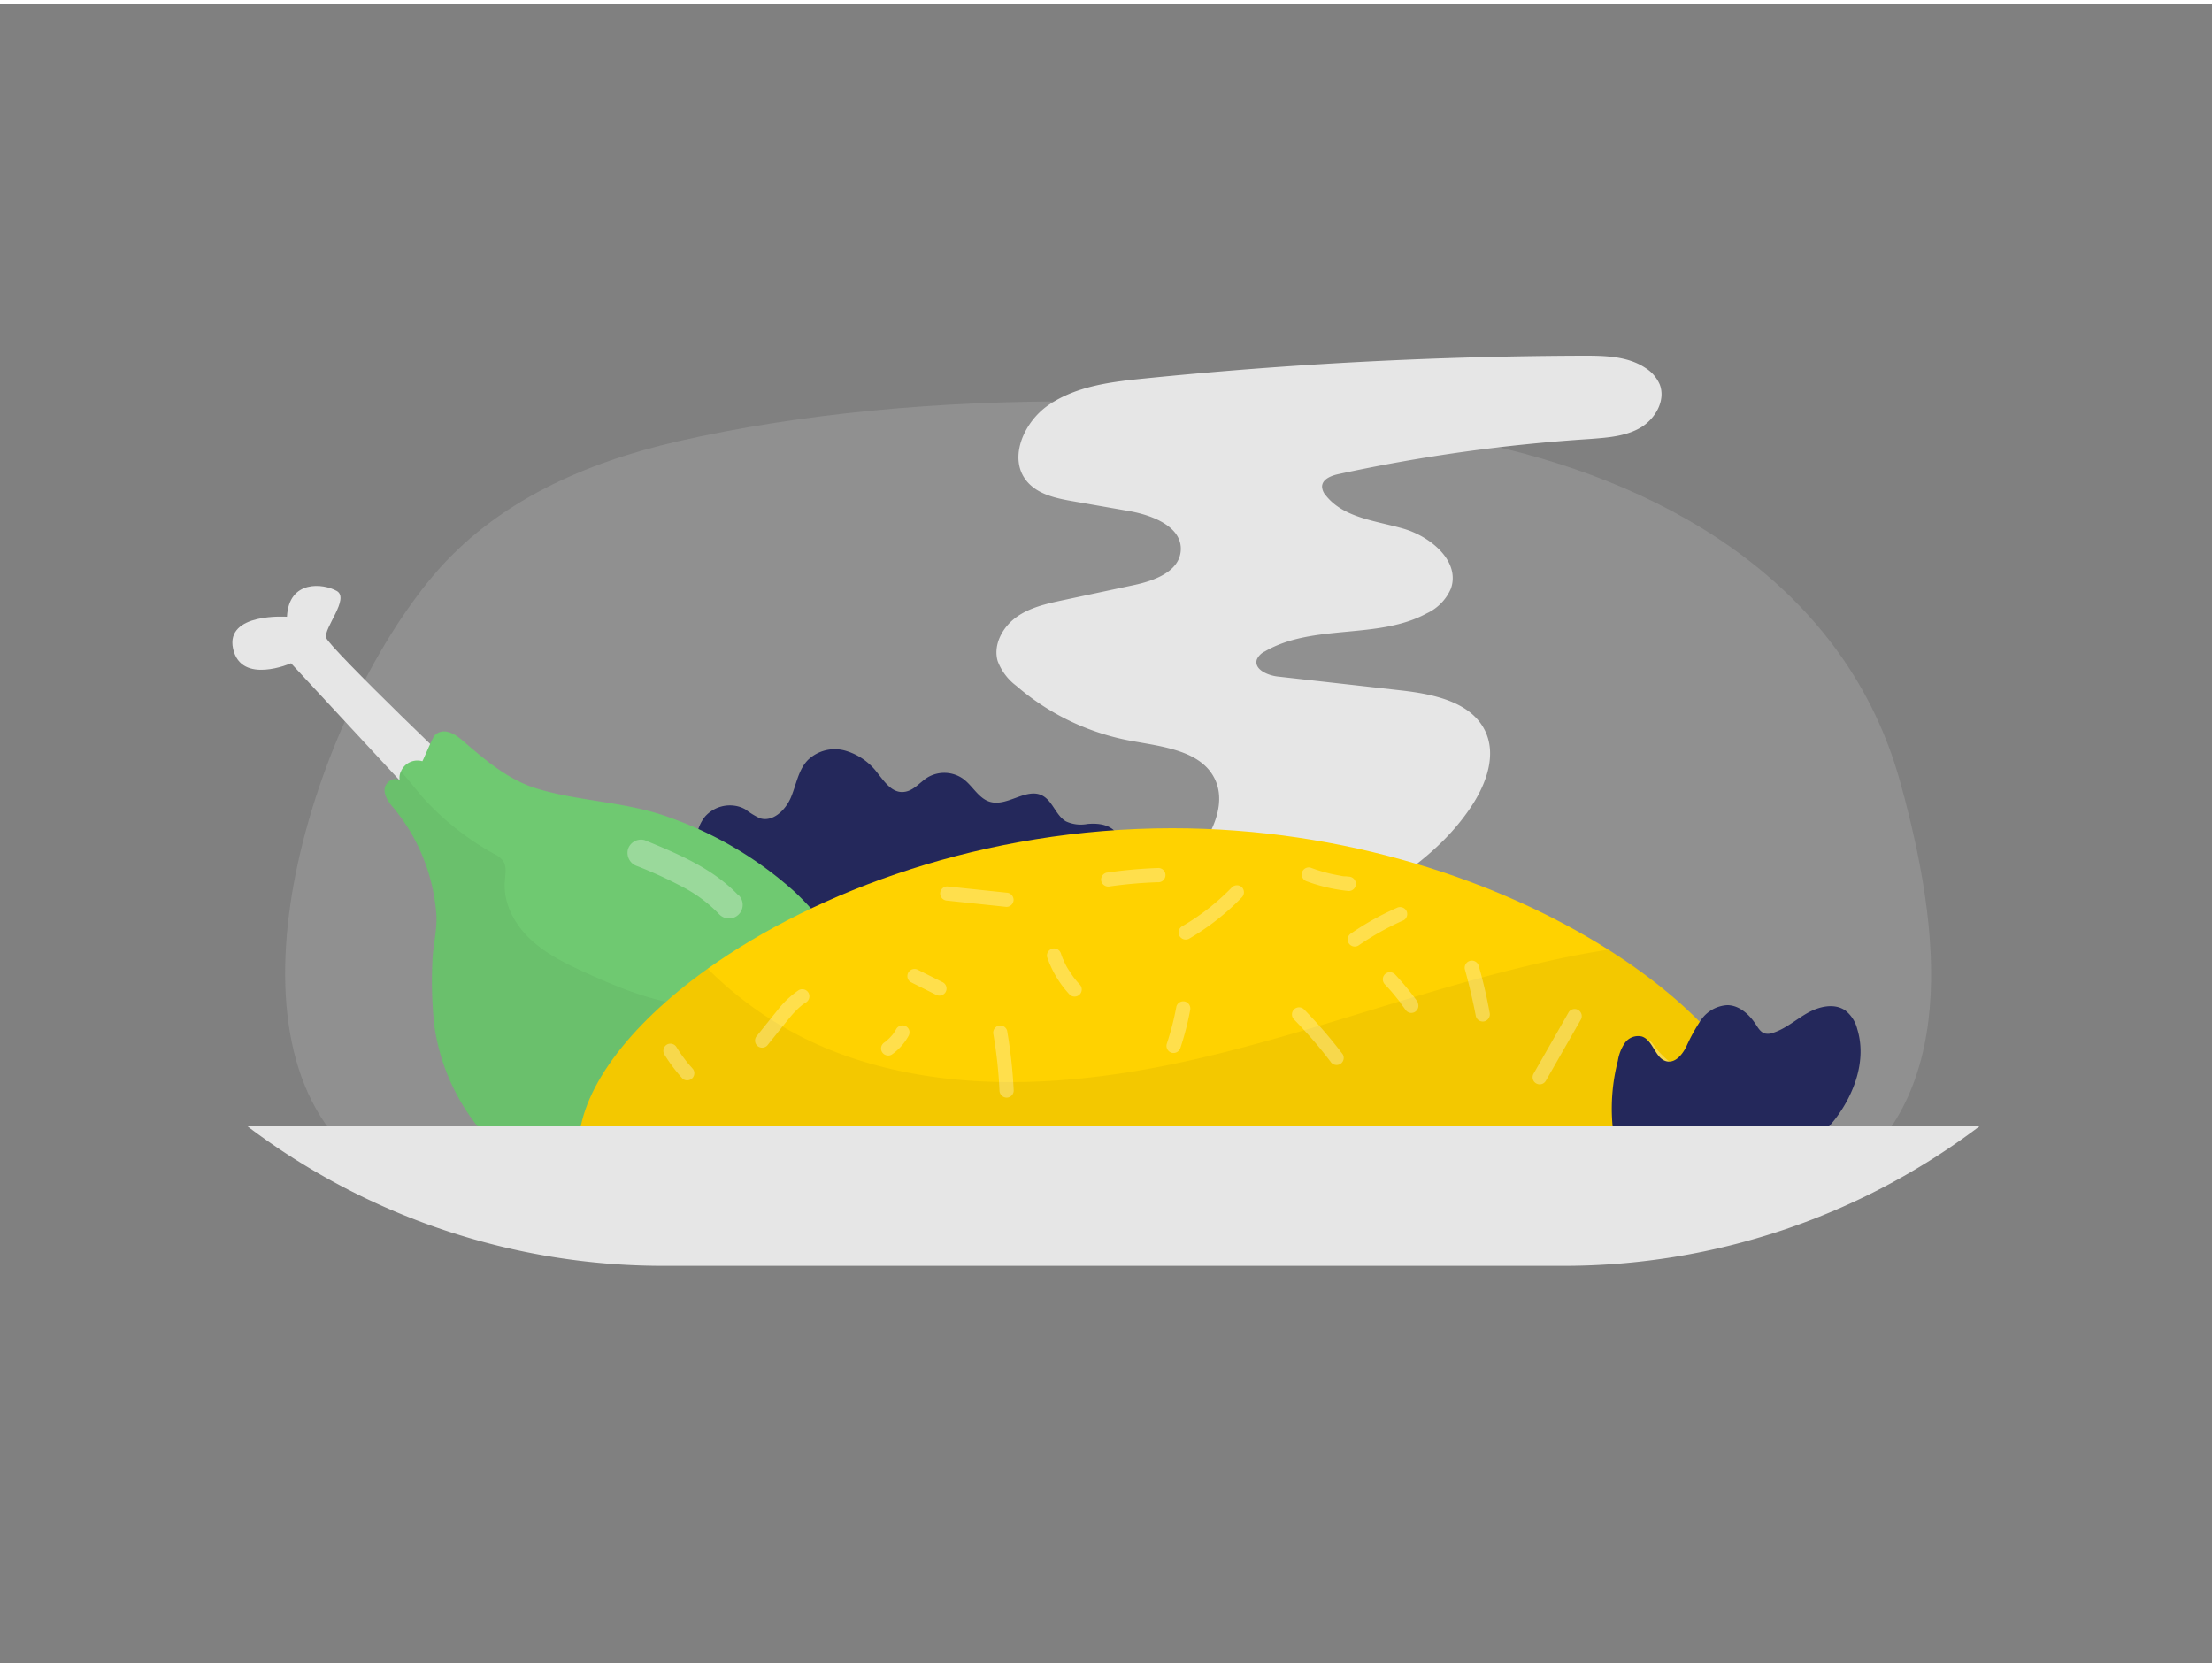 <svg xmlns="http://www.w3.org/2000/svg" id="Layer_1" width="406" height="306" class="illustration styles_illustrationTablet__1DWOa" data-name="Layer 1" viewBox="0 0 400 300"><rect x="0" y="0" width="400" height="300" fill="#808080" stroke="none"/><title>_</title><path fill="#dddbdb" d="M343.61,140.63c-9.68-34.93-41.23-53.49-74.09-60.84-45.47-10.15-103-10.79-147-.71-16.41,3.76-32.89,10.78-44.31,24.42-21.18,25.27-40,82.39-14,105,10.37,9.05,28,10.34,42,13.16,53.6,10.76,111.63.23,166-4.11,12.6-1,48.35,3,59.23-4.12C354.47,198.31,351.09,167.6,343.61,140.63Z" opacity=".18"/><path fill="#e6e6e6" d="M217.87,151.44c2.09-3.29,3.49-7.48,1.93-11.05-2.39-5.43-9.59-6.11-15.42-7.19a43.81,43.81,0,0,1-20.61-9.93,10,10,0,0,1-3.36-4.47c-.86-2.94.89-6.15,3.38-7.94s5.59-2.46,8.59-3.1l12.67-2.7c3.67-.78,8.15-2.42,8.46-6.16.37-4.35-5.08-6.49-9.38-7.23l-10-1.75c-3.12-.54-6.51-1.24-8.5-3.7-3.37-4.16-.45-10.7,4-13.73,5-3.42,11.29-4.19,17.32-4.79q39.59-4,79.43-4.12c3.84,0,7.92.07,11.13,2.19a6.67,6.67,0,0,1,2.62,3c1.14,2.93-.84,6.32-3.57,7.88s-6,1.75-9.14,2A307.28,307.28,0,0,0,242,85c-1.31.28-2.91.92-2.93,2.26a2.56,2.56,0,0,0,.68,1.59c3.21,4.07,9,4.56,14,6s10.32,5.92,8.63,10.82a8.71,8.71,0,0,1-4.37,4.5c-8.88,4.82-20.54,1.81-29.28,6.89a3,3,0,0,0-1.44,1.42c-.61,1.79,1.9,2.91,3.77,3.12l22.15,2.49c6,.67,13,2.08,15.47,7.6,1.84,4.17.14,9.07-2.31,12.92-5.64,8.85-14.87,14.71-24.13,19.64a123.52,123.52,0,0,1-23.94,10.07c-4.85,1.38-19.29,5.95-23.64,1.72C189.57,171.12,214.69,156.47,217.87,151.44Z"/><path fill="#24285b" d="M133.84,145.19a5.23,5.23,0,0,1,1,.46,13.66,13.66,0,0,0,2.54,1.56c2.36.78,4.67-1.46,5.64-3.75s1.34-5,3.06-6.75a7,7,0,0,1,6.69-1.73,11.13,11.13,0,0,1,5.86,4c1.24,1.54,2.53,3.52,4.51,3.5s3.1-1.74,4.66-2.68a5.92,5.92,0,0,1,6.39.31c1.73,1.29,2.79,3.56,4.86,4.15,3.12.89,6.5-2.59,9.4-1.16,1.93,1,2.46,3.63,4.33,4.7a6.42,6.42,0,0,0,3.84.46c14.35-1.31.35,23.49-3.53,28.2a40.07,40.07,0,0,1-29.58,14.69c-11.36.22-22.81-5.28-29.25-14.63a47.82,47.82,0,0,1-7.07-15.26c-1.07-4.19-2.75-10.65.34-14.38A6,6,0,0,1,133.84,145.19Z"/><path fill="#e6e6e6" d="M86.26,141.7c-.73-.29-26.78-25.39-27.28-27.11s4.33-7.1,1.91-8.47-8.66-2.07-9,4.67c0,0-11.19-.79-9.74,5.79s10.48,2.62,10.48,2.62l29.85,32.19Z"/><path fill="#6FC971" d="M154.39,201.88a12.3,12.3,0,0,1-1.89,2.94,23.35,23.35,0,0,1-4.16,3.71c-14.27,10.37-36.82,12.42-52.17,3.12A37.82,37.82,0,0,1,78.58,185a72.89,72.89,0,0,1-.39-11.73c.06-3,.93-5.8.7-8.85a34.19,34.19,0,0,0-7.53-18.83c-.87-1-1.84-2.18-1.82-3.54s1.85-2.56,2.77-1.56a2.66,2.66,0,0,1,.19-1.74,3.24,3.24,0,0,1,3.87-1.84c.09,0,1.81-4.24,2.23-4.67,1.63-1.6,3.74-.22,5.13,1,4,3.45,8.15,7,13.22,8.58,8,2.44,16.33,2.36,24.29,5.32a67.39,67.39,0,0,1,22.35,13.28,53,53,0,0,1,3.95,4.12C156.6,175.15,160.22,189,154.39,201.88Z"/><path d="M152.5,204.82a23.35,23.35,0,0,1-4.16,3.71c-14.27,10.37-36.82,12.42-52.17,3.12A37.82,37.82,0,0,1,78.58,185a72.89,72.89,0,0,1-.39-11.73c.06-3,.93-5.8.7-8.85a34.19,34.19,0,0,0-7.53-18.83c-.87-1-1.84-2.18-1.82-3.54s1.85-2.56,2.77-1.56a2.66,2.66,0,0,1,.19-1.74c1.57,1.74,3,3.67,4.42,5.23a50,50,0,0,0,12.33,9.64,4.53,4.53,0,0,1,1.7,1.29c.74,1.06.42,2.48.33,3.76-.29,4,1.8,7.8,4.7,10.5s6.55,4.45,10.15,6.09c5.2,2.35,10.52,4.56,16.13,5.5,4,.69,8.27.73,12,2.32,5.34,2.25,8.94,7.21,12.18,12C148.6,198.25,150.68,201.47,152.5,204.82Z" opacity=".05"/><path fill="#fff" d="M133.54,161.17c-4.63-4.88-10.91-7.5-17-10a2.47,2.47,0,0,0-3,1.72,2.53,2.53,0,0,0,1.72,3,77.8,77.8,0,0,1,7.93,3.62,25.53,25.53,0,0,1,6.9,5.11,2.46,2.46,0,1,0,3.49-3.48Z" opacity=".3"/><path fill="#ffd200" d="M319.32,206.66c0,23.15-48.07,12.69-107.34,12.69s-107.35,10.46-107.35-12.69c0-9.87,8.72-21.8,23.34-32.23,19.68-14.05,50-25.4,84-25.4,31.19,0,59.25,9.54,78.86,21.95C308.51,182.16,319.32,195.69,319.32,206.66Z"/><path d="M319.32,206.66c0,23.15-48.07,12.69-107.34,12.69s-107.35,10.46-107.35-12.69c0-9.87,8.72-21.8,23.34-32.23a66.54,66.54,0,0,0,24.87,15.71c20,7.08,42.19,5.44,62.93.74s40.71-12.33,61.41-17.19c4.49-1.06,9.06-2,13.66-2.71C308.51,182.16,319.32,195.69,319.32,206.66Z" opacity=".05"/><path fill="#fff" d="M254.3,163.91a1.32,1.32,0,0,0-1.76-.46,49.5,49.5,0,0,0-8.2,4.58,1.28,1.28,0,1,0,1.29,2.22,49.64,49.64,0,0,1,8.21-4.59A1.29,1.29,0,0,0,254.3,163.91Z" opacity=".3"/><path fill="#fff" d="M224.59,159.71a1.31,1.31,0,0,0-1.82,0,41.53,41.53,0,0,1-8.92,7,1.29,1.29,0,1,0,1.3,2.22,44.33,44.33,0,0,0,9.44-7.43A1.32,1.32,0,0,0,224.59,159.71Z" opacity=".3"/><path fill="#fff" d="M170.53,176.91l-4.59-2.3a1.29,1.29,0,0,0-1.3,2.22l4.59,2.3a1.31,1.31,0,0,0,1.76-.47A1.29,1.29,0,0,0,170.53,176.91Z" opacity=".3"/><path fill="#fff" d="M195.17,177.2c-.2-.22-.4-.44-.59-.67l-.26-.32-.07-.09-.05-.06c-.35-.48-.68-1-1-1.48s-.56-1-.81-1.52c0-.13-.11-.25-.17-.38h0a.87.87,0,0,1-.07-.17c-.12-.29-.22-.58-.32-.88a1.29,1.29,0,0,0-2.48.69,19,19,0,0,0,4,6.71,1.29,1.29,0,1,0,1.82-1.82Z" opacity=".3"/><path fill="#fff" d="M242.82,189.92a85.73,85.73,0,0,0-7-8.13A1.28,1.28,0,0,0,234,183.6c1.19,1.23,2.35,2.48,3.47,3.77s2.17,2.61,3.11,3.84a1.31,1.31,0,0,0,1.76.46A1.29,1.29,0,0,0,242.82,189.92Z" opacity=".3"/><path fill="#fff" d="M283.68,182.27l-6.36,11.14a1.28,1.28,0,0,0,2.21,1.3l6.37-11.14A1.29,1.29,0,0,0,283.68,182.27Z" opacity=".3"/><path fill="#fff" d="M269.37,182.36c-.52-2.87-1.18-5.72-2-8.53a1.29,1.29,0,0,0-2.48.69c.78,2.81,1.44,5.65,2,8.52a1.3,1.3,0,0,0,1.58.9A1.32,1.32,0,0,0,269.37,182.36Z" opacity=".3"/><path fill="#fff" d="M214.31,180.37a1.3,1.3,0,0,0-1.58.89,51.25,51.25,0,0,1-1.75,6.79,1.3,1.3,0,0,0,.9,1.58,1.32,1.32,0,0,0,1.58-.9,51.11,51.11,0,0,0,1.75-6.78A1.32,1.32,0,0,0,214.31,180.37Z" opacity=".3"/><path fill="#fff" d="M182,160.68l-10.71-1.13a1.29,1.29,0,0,0-1.28,1.29,1.31,1.31,0,0,0,1.28,1.28L182,163.25a1.3,1.3,0,0,0,1.29-1.29A1.32,1.32,0,0,0,182,160.68Z" opacity=".3"/><path fill="#fff" d="M146.19,178.77a1.3,1.3,0,0,0-1.76-.46,16.76,16.76,0,0,0-3.84,3.63c-1.23,1.52-2.45,3.05-3.68,4.58a1.28,1.28,0,0,0,1.82,1.81c1.2-1.49,2.39-3,3.6-4.47.51-.63,1-1.25,1.6-1.83a11,11,0,0,1,.93-.87l.2-.17,0,0,.07-.06.56-.37A1.3,1.3,0,0,0,146.19,178.77Z" opacity=".3"/><path fill="#fff" d="M182.12,185.64a1.3,1.3,0,0,0-1.58-.9,1.33,1.33,0,0,0-.9,1.58,82.44,82.44,0,0,1,1.1,10.15,1.32,1.32,0,0,0,1.29,1.28,1.3,1.3,0,0,0,1.28-1.28A89.44,89.44,0,0,0,182.12,185.64Z" opacity=".3"/><path fill="#fff" d="M164.43,185.61a1.28,1.28,0,0,0-.59-.76,1.31,1.31,0,0,0-1.76.46,10.29,10.29,0,0,1-.64,1,9.22,9.22,0,0,1-1.33,1.32l-.15.11a1.35,1.35,0,0,0-.59.76,1.28,1.28,0,0,0,.9,1.58,1.23,1.23,0,0,0,1-.13,10,10,0,0,0,3-3.33A1.36,1.36,0,0,0,164.43,185.61Z" opacity=".3"/><path fill="#fff" d="M125.24,192.48c-.46-.51-.9-1-1.33-1.58a25.58,25.58,0,0,1-1.57-2.28,1.29,1.29,0,0,0-1.76-.46,1.31,1.31,0,0,0-.46,1.75,30,30,0,0,0,3.3,4.39,1.29,1.29,0,0,0,1.82-1.82Z" opacity=".3"/><polygon fill="#fff" points="299.33 188.66 299.33 188.65 299.33 188.66 299.33 188.66" opacity=".3"/><path fill="#fff" d="M303.13,192.09c-.23-.14-.45-.29-.67-.44l-.36-.26-.13-.09c-.42-.34-.83-.69-1.22-1.07s-.74-.76-1.08-1.16l-.26-.31-.08-.1h0l-.07-.09.07.08,0,0c-.17-.22-.33-.45-.49-.68a1.3,1.3,0,0,0-1.75-.46,1.28,1.28,0,0,0-.46,1.75,17.39,17.39,0,0,0,5.23,5.09,1.29,1.29,0,0,0,1.3-2.22Z" opacity=".3"/><path fill="#fff" d="M256.4,180.49a48.93,48.93,0,0,0-4.16-5.05,1.29,1.29,0,0,0-1.81,0,1.31,1.31,0,0,0,0,1.82c.7.74,1.38,1.5,2,2.29l.48.59.22.27.11.14,0,.07.05.06.1.14.24.32.48.65a1.35,1.35,0,0,0,.76.59,1.29,1.29,0,0,0,1.45-1.89Z" opacity=".3"/><path fill="#fff" d="M209.35,156.22a85.05,85.05,0,0,0-9.29.85,1.3,1.3,0,0,0-.9,1.58,1.33,1.33,0,0,0,1.58.89,80.23,80.23,0,0,1,8.61-.75,1.29,1.29,0,1,0,0-2.57Z" opacity=".3"/><path fill="#fff" d="M243.9,157.78l-.54-.06-.24,0c-.3,0-.59-.08-.89-.14-.58-.1-1.16-.22-1.73-.35a28.66,28.66,0,0,1-3.49-1.07,1.29,1.29,0,0,0-1.58.9,1.33,1.33,0,0,0,.9,1.58,30.72,30.72,0,0,0,7.57,1.74,1.28,1.28,0,0,0,1.28-1.28A1.31,1.31,0,0,0,243.9,157.78Z" opacity=".3"/><path fill="#24285b" d="M292.56,191.08a7.85,7.85,0,0,1,1.27-3.23,2.94,2.94,0,0,1,3.08-1.16c2.1.69,2.41,4.17,4.6,4.51,1.51.23,2.69-1.25,3.39-2.6a32.2,32.2,0,0,1,2.71-4.92,6.18,6.18,0,0,1,4.73-2.66c2.16,0,4,1.68,5.17,3.49.43.66.88,1.41,1.64,1.63a2.56,2.56,0,0,0,1.47-.12c2.3-.74,4.16-2.42,6.26-3.6s4.87-1.82,6.84-.42a6.16,6.16,0,0,1,2.13,3.34c1.72,5.55-.47,11.68-4,16.29a30.92,30.92,0,0,1-29.11,11.44,16.57,16.57,0,0,1-7.24-2.81,10.5,10.5,0,0,1-3.89-7.34A34.5,34.5,0,0,1,292.56,191.08Z"/><path fill="#e6e6e6" d="M282.7,228.16H120a124.63,124.63,0,0,1-75.24-25.22H357.94A124.63,124.63,0,0,1,282.7,228.16Z"/></svg>